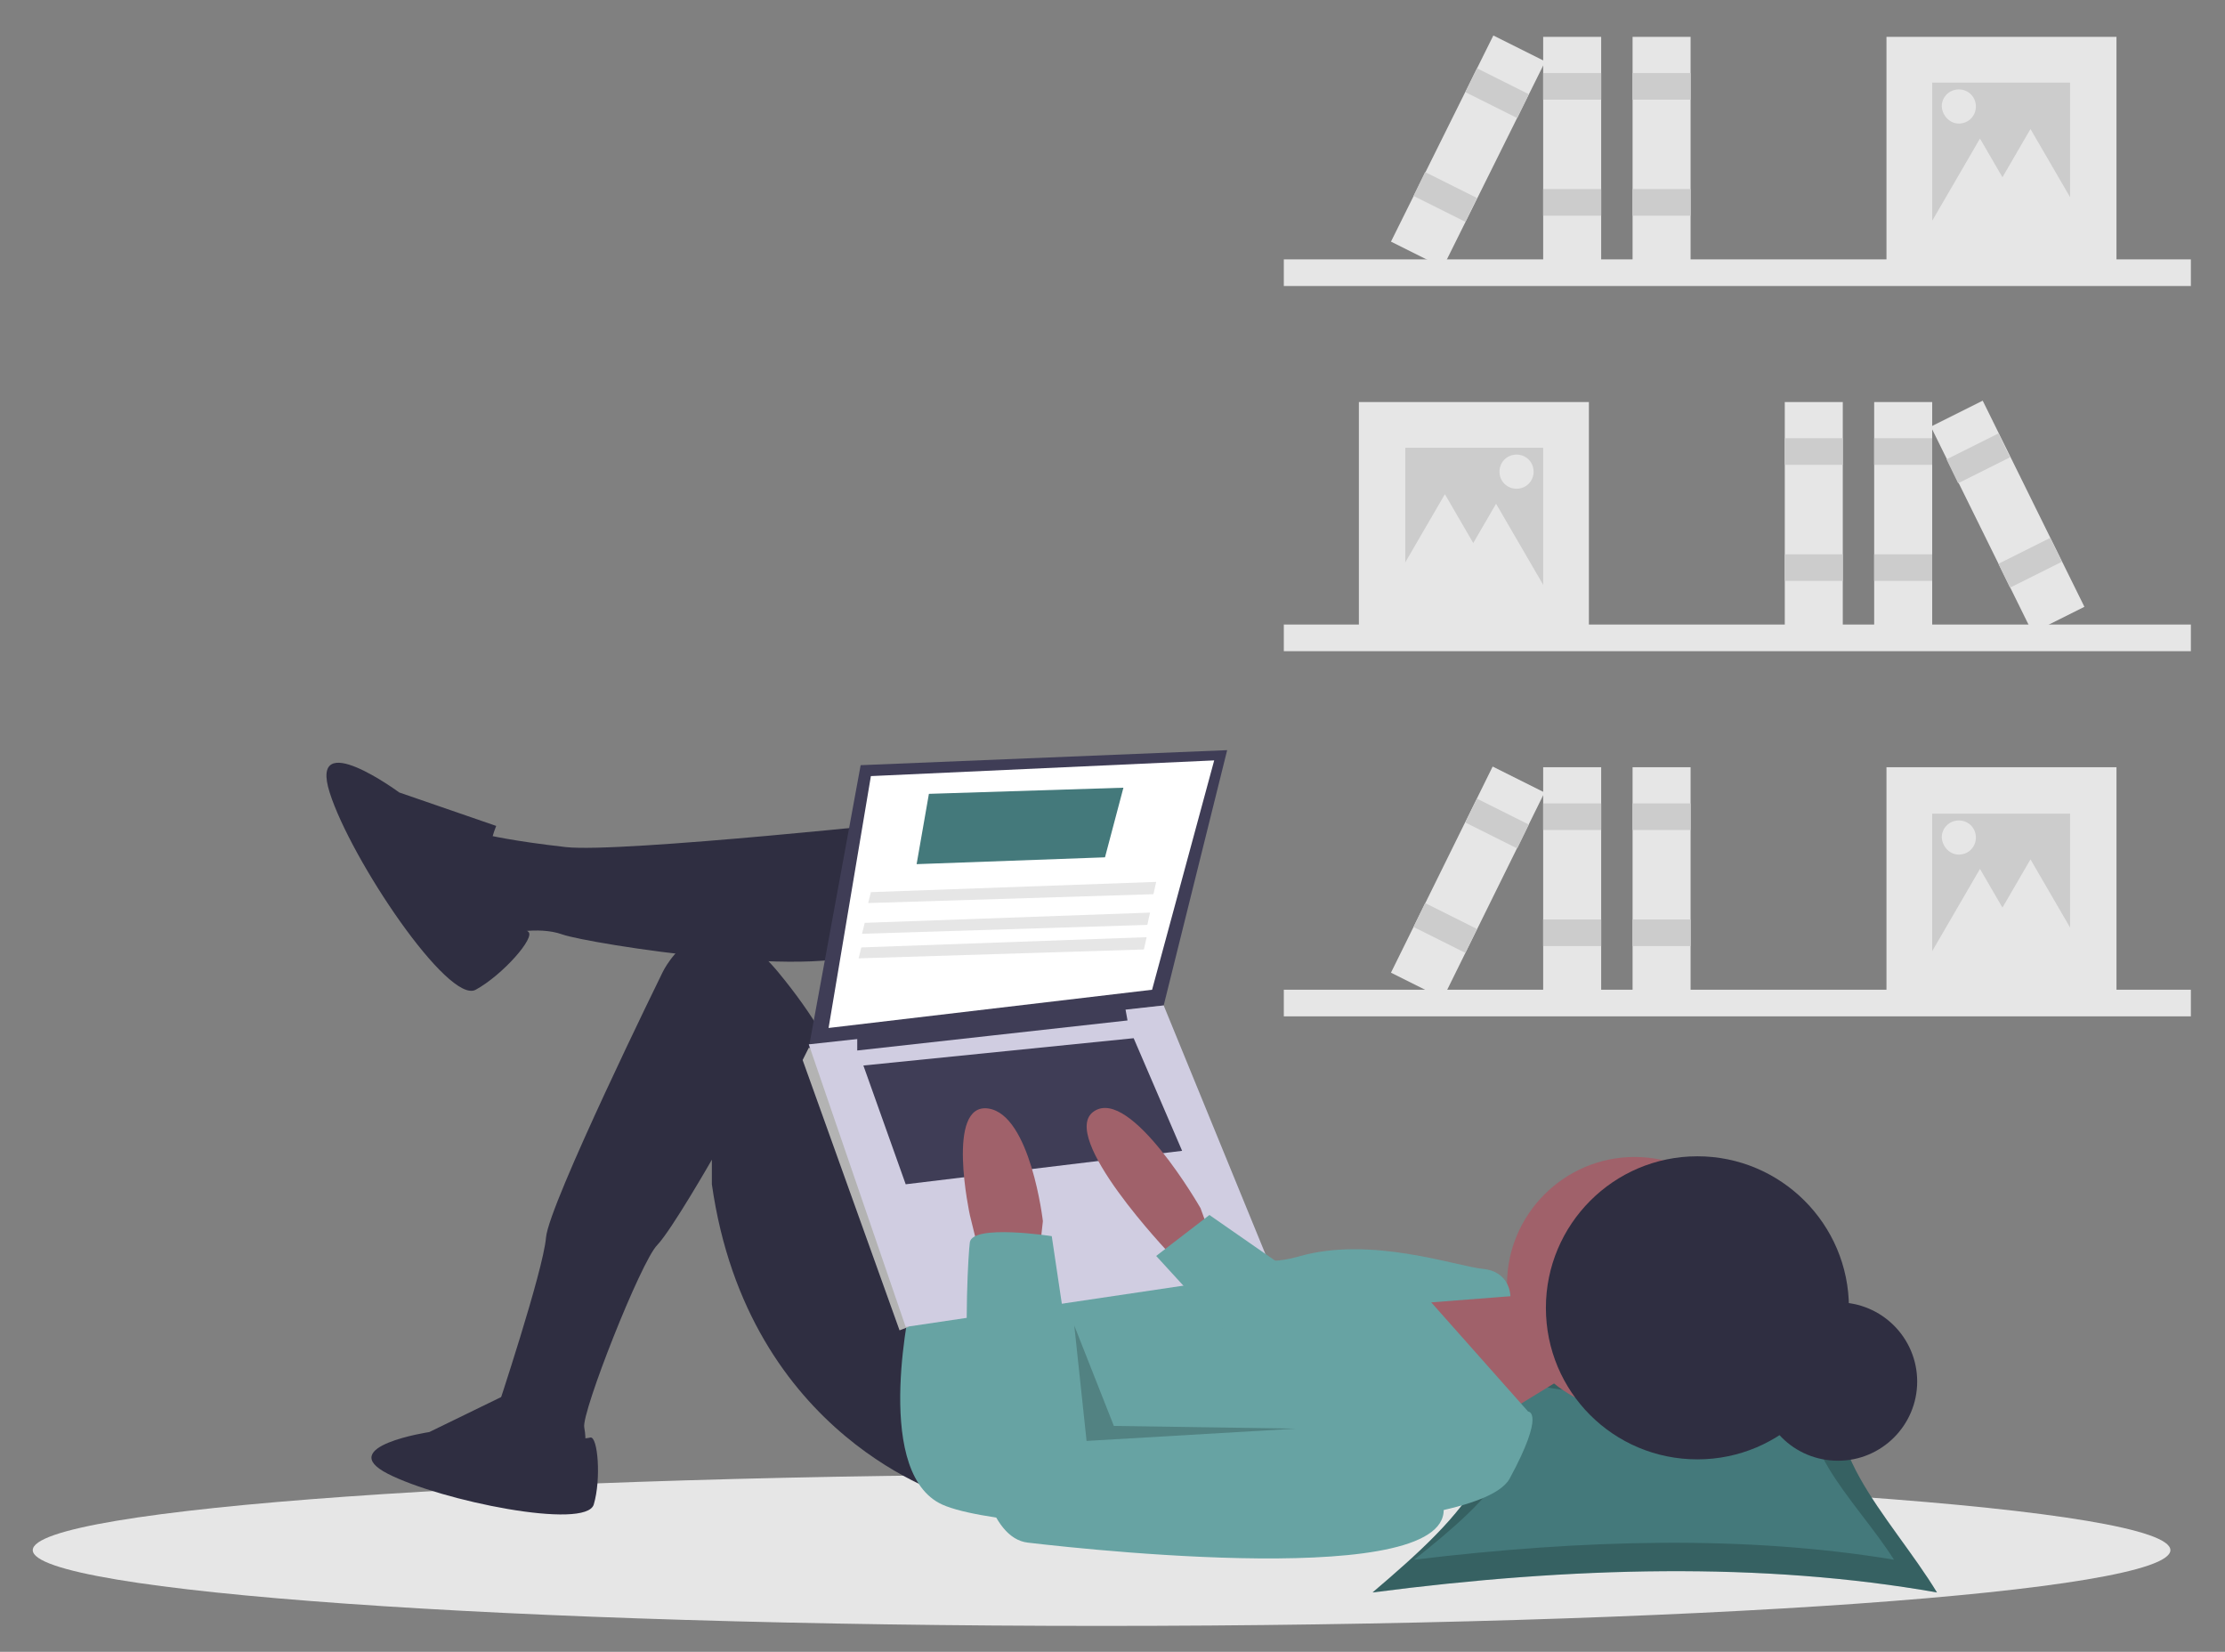 <?xml version="1.0" encoding="utf-8"?>
<!-- Generator: Adobe Illustrator 24.2.3, SVG Export Plug-In . SVG Version: 6.00 Build 0)  -->
<svg version="1.1" id="Layer_1" xmlns="http://www.w3.org/2000/svg" xmlns:xlink="http://www.w3.org/1999/xlink" x="0px" y="0px"
	 viewBox="0 0 326 242" style="enable-background:new 0 0 326 242;" xml:space="preserve">
<rect x="0" y="0" width="326" height="242" fill="#808080" stroke="none"/>
<style type="text/css">
	.st0{clip-path:url(#SVGID_2_);}
	.st1{fill:#E6E6E6;}
	.st2{fill:#CCCCCC;}
	.st3{fill:#44797B;}
	.st4{opacity:0.2;enable-background:new    ;}
	.st5{fill:#2F2E41;}
	.st6{fill:#A0616A;}
	.st7{fill:#67A3A3;}
	.st8{fill:#3F3D56;}
	.st9{fill:#FFFFFF;}
	.st10{fill:#B3B3B3;}
	.st11{fill:#D0CDE1;}
</style>
<g>
	<defs>
		<rect id="SVGID_1_" x="4.8" y="5.2" width="316.2" height="233"/>
	</defs>
	<clipPath id="SVGID_2_">
		<use xlink:href="#SVGID_1_"  style="overflow:visible;"/>
	</clipPath>
	<g class="st0">
		<path class="st1" d="M321.1,91.5H188.1v3.9h132.9V91.5z"/>
		<path class="st1" d="M232.8,58.9h-33.7v33.7h33.7V58.9z"/>
		<path class="st2" d="M226.1,65.6h-20.2v20.2h20.2V65.6z"/>
		<path class="st1" d="M283.1,58.9h-8.5v33.7h8.5V58.9z"/>
		<path class="st2" d="M283.1,64.2h-8.5v3.9h8.5V64.2z"/>
		<path class="st2" d="M283.1,81.2h-8.5v3.9h8.5V81.2z"/>
		<path class="st1" d="M270,58.9h-8.5v33.7h8.5V58.9z"/>
		<path class="st2" d="M270,64.2h-8.5v3.9h8.5V64.2z"/>
		<path class="st2" d="M270,81.2h-8.5v3.9h8.5V81.2z"/>
		<path class="st1" d="M290.5,58.7l-7.6,3.8l14.9,30.2l7.6-3.8L290.5,58.7z"/>
		<path class="st2" d="M292.8,63.5l-7.6,3.8l1.7,3.5l7.6-3.8L292.8,63.5z"/>
		<path class="st2" d="M300.4,78.8l-7.6,3.8l1.7,3.5l7.6-3.8L300.4,78.8z"/>
		<path class="st1" d="M211.7,72.4l4.3,7.4l4.3,7.4h-8.6h-8.6l4.3-7.4L211.7,72.4z"/>
		<path class="st1" d="M219.2,73.8l4.3,7.4l4.3,7.4h-8.6h-8.6l4.3-7.4L219.2,73.8z"/>
		<path class="st1" d="M222.2,71.6c1.4,0,2.5-1.1,2.5-2.5c0-1.4-1.1-2.5-2.5-2.5c-1.4,0-2.5,1.1-2.5,2.5
			C219.7,70.5,220.8,71.6,222.2,71.6z"/>
		<path class="st1" d="M188.1,41.9h132.9V38H188.1V41.9z"/>
		<path class="st1" d="M276.4,39h33.7V5.4h-33.7V39z"/>
		<path class="st2" d="M283.1,32.3h20.2V12.1h-20.2V32.3z"/>
		<path class="st1" d="M226.1,39h8.5V5.4h-8.5V39z"/>
		<path class="st2" d="M226.1,14.6h8.5v-3.9h-8.5V14.6z"/>
		<path class="st2" d="M226.1,31.6h8.5v-3.9h-8.5V31.6z"/>
		<path class="st1" d="M239.2,39h8.5V5.4h-8.5V39z"/>
		<path class="st2" d="M239.2,14.6h8.5v-3.9h-8.5V14.6z"/>
		<path class="st2" d="M239.2,31.6h8.5v-3.9h-8.5V31.6z"/>
		<path class="st1" d="M203.8,35.4l7.6,3.8L226.4,9l-7.6-3.8L203.8,35.4z"/>
		<path class="st2" d="M214.7,13.5l7.6,3.8l1.7-3.5l-7.6-3.8L214.7,13.5z"/>
		<path class="st2" d="M207.1,28.7l7.6,3.8l1.7-3.5l-7.6-3.8L207.1,28.7z"/>
		<path class="st1" d="M297.5,18.9l-4.3,7.4l-4.3,7.4h8.6h8.6l-4.3-7.4L297.5,18.9z"/>
		<path class="st1" d="M290.1,20.3l-4.3,7.4l-4.3,7.4h8.6h8.6l-4.3-7.4L290.1,20.3z"/>
		<path class="st1" d="M287,18.1c1.4,0,2.5-1.1,2.5-2.5c0-1.4-1.1-2.5-2.5-2.5c-1.4,0-2.5,1.1-2.5,2.5C284.6,17,285.7,18.1,287,18.1
			z"/>
		<path class="st1" d="M188.1,148.9h132.9V145H188.1V148.9z"/>
		<path class="st1" d="M276.4,146.1h33.7v-33.7h-33.7V146.1z"/>
		<path class="st2" d="M283.1,139.4h20.2v-20.2h-20.2V139.4z"/>
		<path class="st1" d="M226.1,146.1h8.5v-33.7h-8.5V146.1z"/>
		<path class="st2" d="M226.1,121.6h8.5v-3.9h-8.5V121.6z"/>
		<path class="st2" d="M226.1,138.6h8.5v-3.9h-8.5V138.6z"/>
		<path class="st1" d="M239.2,146.1h8.5v-33.7h-8.5V146.1z"/>
		<path class="st2" d="M239.2,121.6h8.5v-3.9h-8.5V121.6z"/>
		<path class="st2" d="M239.2,138.6h8.5v-3.9h-8.5V138.6z"/>
		<path class="st1" d="M203.8,142.5l7.6,3.8l14.9-30.2l-7.6-3.8L203.8,142.5z"/>
		<path class="st2" d="M214.7,120.5l7.6,3.8l1.7-3.5l-7.6-3.8L214.7,120.5z"/>
		<path class="st2" d="M207.1,135.8l7.6,3.8l1.7-3.5l-7.6-3.8L207.1,135.8z"/>
		<path class="st1" d="M297.5,125.9l-4.3,7.4l-4.3,7.4h8.6h8.6l-4.3-7.4L297.5,125.9z"/>
		<path class="st1" d="M290.1,127.3l-4.3,7.4l-4.3,7.4h8.6h8.6l-4.3-7.4L290.1,127.3z"/>
		<path class="st1" d="M287,125.2c1.4,0,2.5-1.1,2.5-2.5c0-1.4-1.1-2.5-2.5-2.5c-1.4,0-2.5,1.1-2.5,2.5
			C284.6,124.1,285.7,125.2,287,125.2z"/>
		<path class="st1" d="M161.4,238.2c86.5,0,156.6-5,156.6-11.1S247.9,216,161.4,216S4.8,221,4.8,227.1S74.9,238.2,161.4,238.2z"/>
		<path class="st3" d="M283.8,233.3c-25.5-4.5-53.5-3.8-82.7,0c13.3-11.3,24.9-22.5,11.5-33.8c26,5.4,29.7,4.8,58.7,0
			C264.5,210.8,277,222.1,283.8,233.3z"/>
		<path class="st4" d="M283.8,233.3c-25.5-4.5-53.5-3.8-82.7,0c13.3-11.3,24.9-22.5,11.5-33.8c26,5.4,29.7,4.8,58.7,0
			C264.5,210.8,277,222.1,283.8,233.3z"/>
		<path class="st3" d="M277.5,228.5c-21.7-3.6-45.4-3-70.3,0c11.3-9,21.1-18,9.8-27c22.1,4.3,25.2,3.9,49.8,0
			C261.1,210.5,271.8,219.5,277.5,228.5z"/>
		<path class="st5" d="M269.3,214c6.4,0,11.6-5.2,11.6-11.6c0-6.4-5.2-11.6-11.6-11.6c-6.4,0-11.6,5.2-11.6,11.6
			C257.7,208.9,262.9,214,269.3,214z"/>
		<path class="st6" d="M216.8,189.1l8,1.3l4,11.6l-11.6,7.1l-13.3-20h12.5H216.8z"/>
		<path class="st6" d="M239.5,206.9c10.3,0,18.7-8.4,18.7-18.7s-8.4-18.7-18.7-18.7c-10.3,0-18.7,8.4-18.7,18.7
			S229.2,206.9,239.5,206.9z"/>
		<path class="st5" d="M136.3,120.1c0,0-45.4,4.9-53.4,4c-8-0.9-11.6-1.8-11.6-1.8s-5.3,7.1-2.7,10.2c1.5,1.8,3.3,3.3,5.3,4.4
			c0,0,4.9-1.3,8.5,0c3.6,1.3,39.6,7.1,45.8,1.8C134.5,133.5,136.3,120.1,136.3,120.1z"/>
		<path class="st5" d="M139.4,219.3c0,0-29.8-8.5-35.1-45.8v-3.6c0,0-5.9,10.3-8,12.5c-2.4,2.4-11.1,24.5-10.7,26.7
			c0.4,2.2,0,3.1,0,3.1l-12.9-1.3v-4c0,0,6.9-20.7,7.3-25.6c0.4-4.9,17.1-38.9,17.1-38.9s6.2-12.9,16.9,0
			c10.7,12.9,11.6,21.8,11.6,21.8l13.8,26.7V219.3z"/>
		<path class="st5" d="M72.7,121l-14.2-4.9c0,0-13.3-9.8-10.2,0c3.1,9.8,17.4,31.1,21.4,28.9c4-2.2,8.8-7.7,7.7-8.5
			S69.1,129.9,72.7,121z"/>
		<path class="st5" d="M74.4,204.2l-11.5,5.6c0,0-13.9,2.1-6.1,6.1s29.1,8.3,30.2,4.5c1.1-3.7,0.6-10-0.5-9.8
			C85.4,210.9,77.6,211.7,74.4,204.2z"/>
		<path class="st7" d="M133.6,190c0,0-5.8,24.9,4,30.2c9.8,5.3,78.3,6.2,83.6-3.6c5.3-9.8,2.7-9.8,2.7-9.8l-14.2-16l11.6-0.9
			c0,0,0-3.6-4-4c-4-0.4-16.5-4.9-27.1-1.8c-10.7,3.1-16.9-6.2-16.9-6.2L133.6,190z"/>
		<path class="st8" d="M126.1,112.1l-7.6,41.4l52-6.2l9.3-37.4L126.1,112.1z"/>
		<path class="st9" d="M127.6,113.7l-6.2,36.9l47.4-5.6l9.1-33.6L127.6,113.7z"/>
		<path class="st10" d="M120.3,153.9l-1.8-0.4l-0.9,1.8l14.2,39.6l1.3-0.5l0.4-2.6L120.3,153.9z"/>
		<path class="st11" d="M118.5,153l14.2,41.4l53.8-8l-16-39.1L118.5,153z"/>
		<path class="st8" d="M125.6,151.7v2.2l39.6-4.4l-0.4-2.2L125.6,151.7z"/>
		<path class="st8" d="M126.5,156.1l6.2,17.4l40.5-4.9l-7.1-16.5L126.5,156.1z"/>
		<path class="st6" d="M177.2,180.6l-1.3-3.6c0,0-10.2-17.8-15.6-14.2s11.1,20.9,11.1,20.9h5.3L177.2,180.6z"/>
		<path class="st6" d="M143.4,183.3l-1.3-5.3c0,0-3.6-16.5,2.7-15.6c6.2,0.9,8,16.5,8,16.5l-0.4,3.6L143.4,183.3z"/>
		<path class="st7" d="M154.1,181.1c0,0-11.6-1.8-12,0.9c-0.4,2.7-2.7,42.7,8.5,44c11.1,1.3,66.3,7.1,60.5-6.7
			c-5.8-13.8-14.7-12-14.7-12l-37.8,4L154.1,181.1z"/>
		<path class="st7" d="M189,186.2l-11.8-8.2l-7.8,6l9.8,10.7L189,186.2z"/>
		<path class="st4" d="M157.4,194.2l1.8,16.9l30.7-1.8l-26.7-0.4L157.4,194.2z"/>
		<path class="st5" d="M248.7,213.8c12.3,0,22.2-10,22.2-22.2c0-12.3-10-22.2-22.2-22.2c-12.3,0-22.2,10-22.2,22.2
			C226.5,203.9,236.4,213.8,248.7,213.8z"/>
		<path class="st3" d="M134.3,126.6l27.6-1l2.7-10.2l-28.5,0.9L134.3,126.6z"/>
		<path class="st1" d="M127.2,132.3L169,131l0.4-1.8l-41.8,1.5L127.2,132.3z"/>
		<path class="st1" d="M126.3,136.8l41.8-1.3l0.4-1.8l-41.8,1.5L126.3,136.8z"/>
		<path class="st1" d="M125.8,140.4l41.8-1.3l0.4-1.8l-41.8,1.5L125.8,140.4z"/>
	</g>
</g>
</svg>
